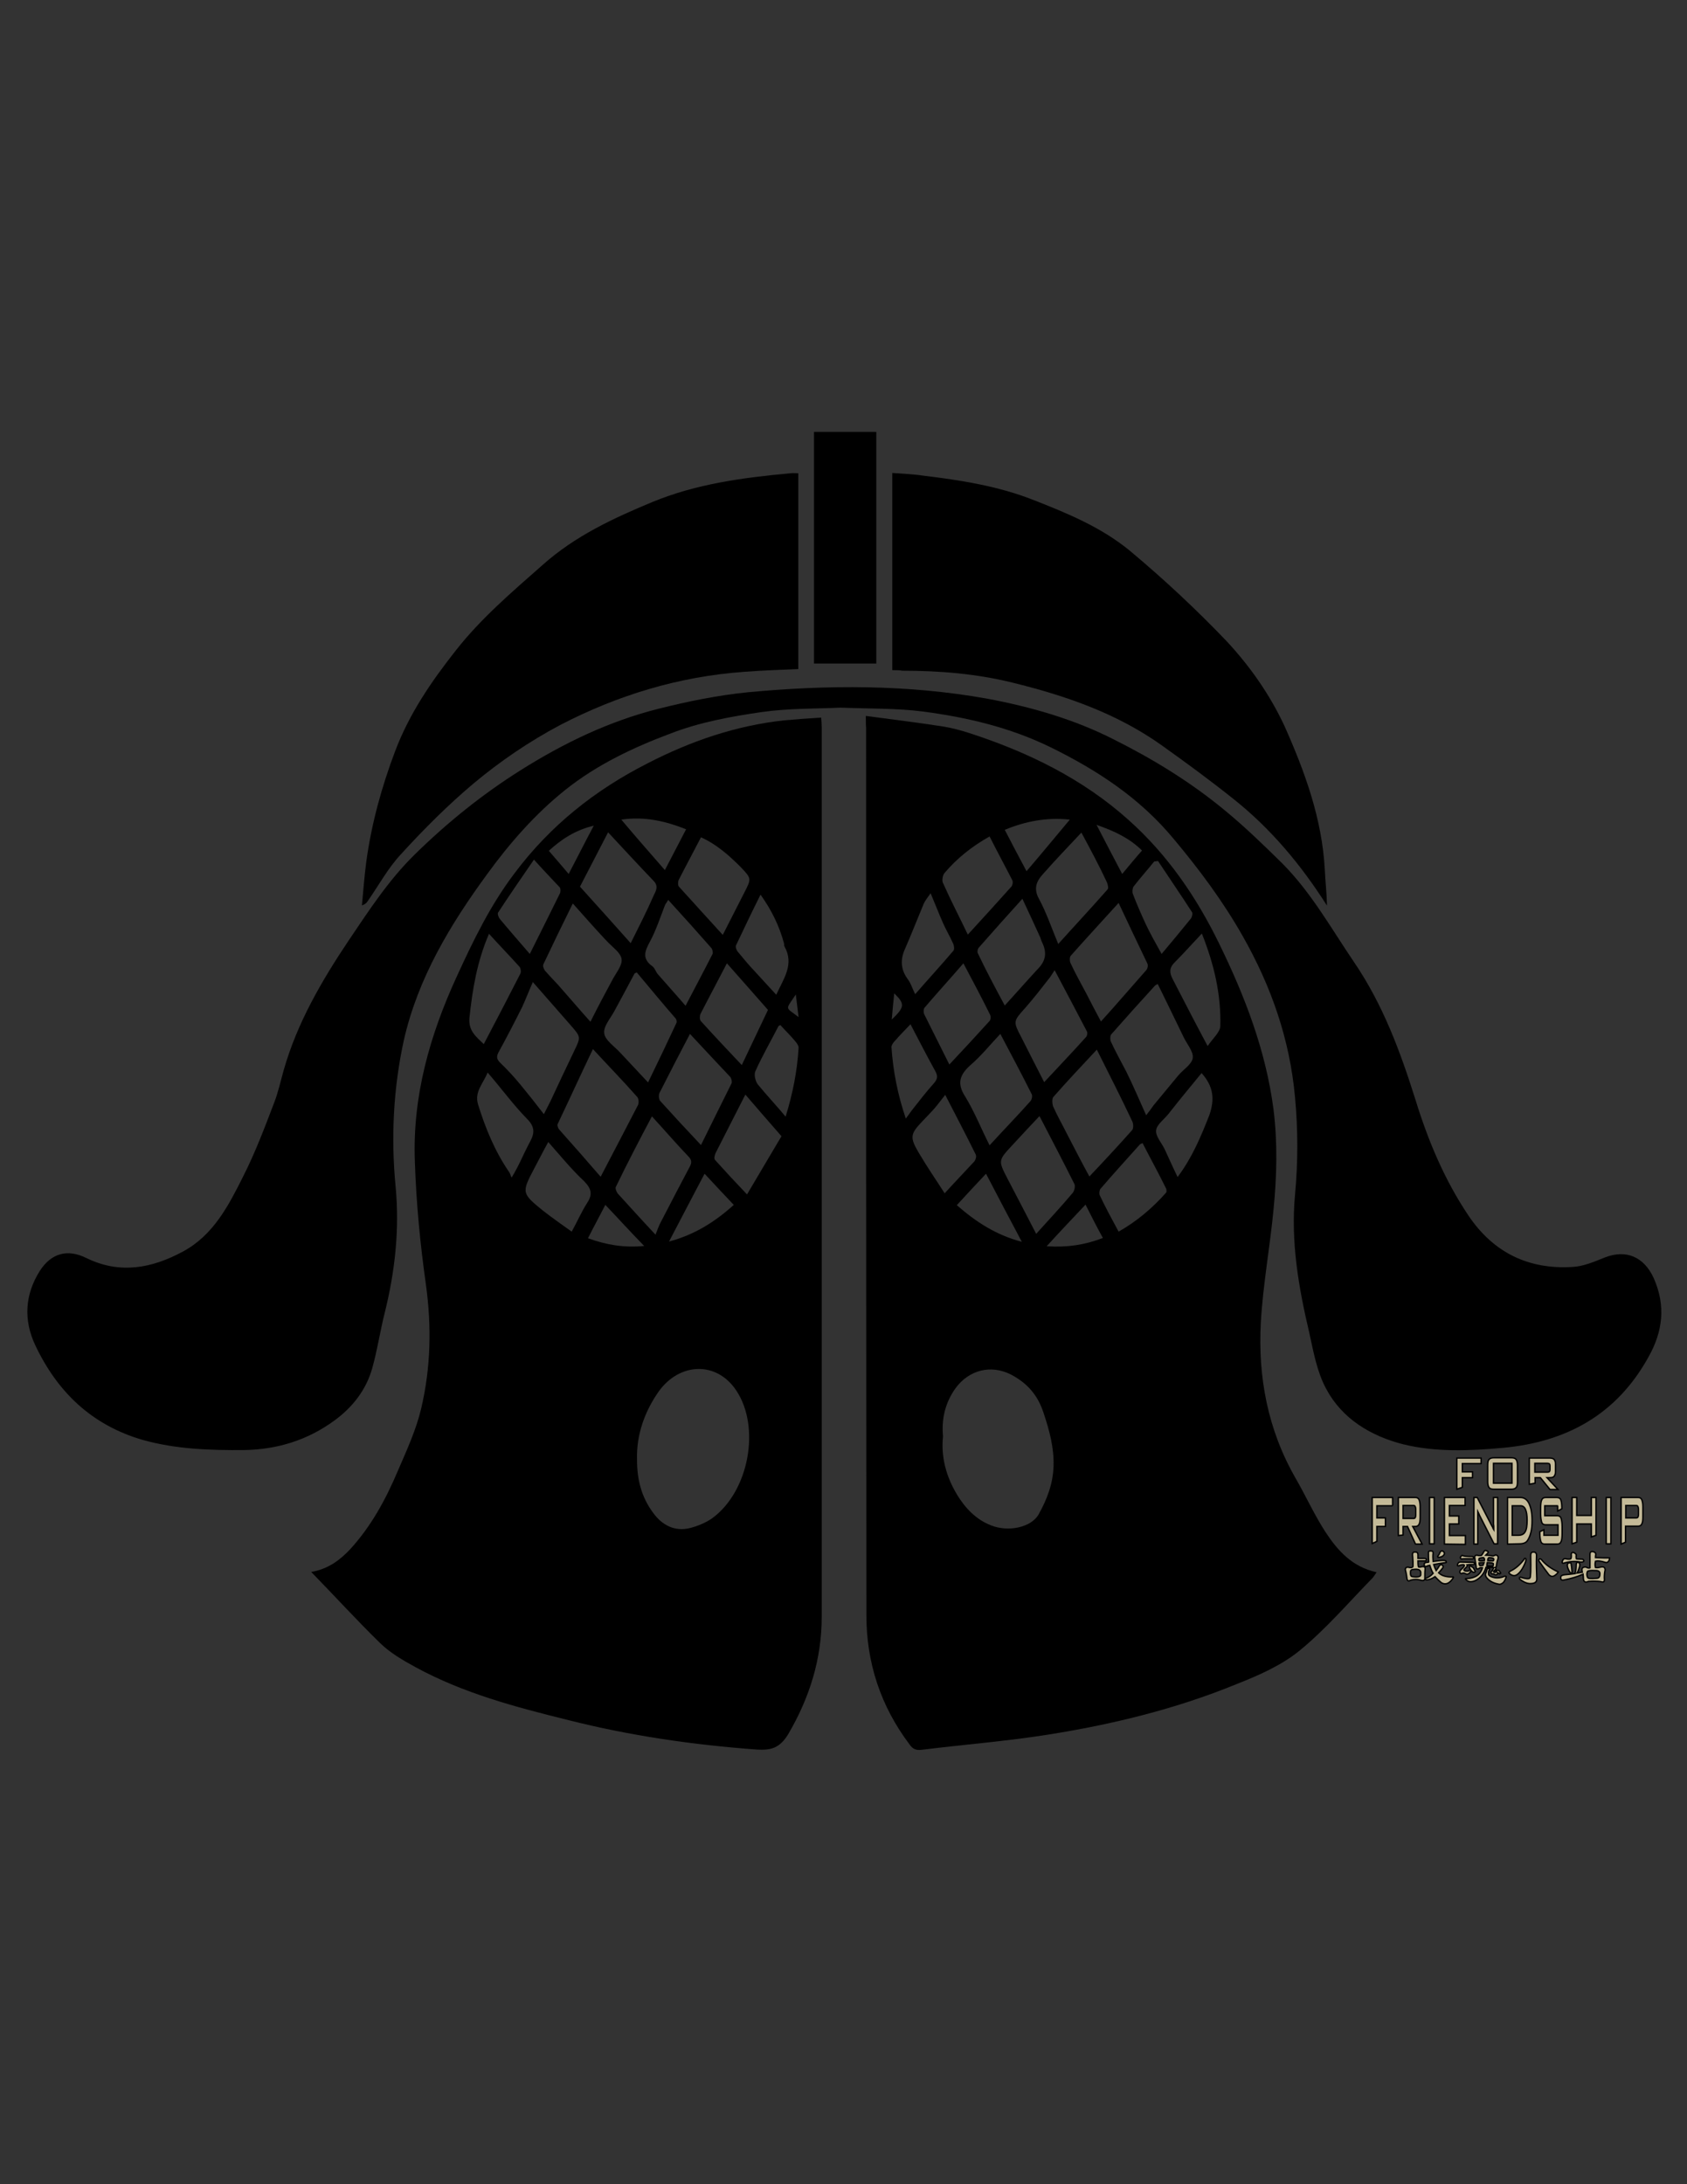 <?xml version="1.0" encoding="utf-8"?>
<!-- Generator: Adobe Illustrator 18.1.1, SVG Export Plug-In . SVG Version: 6.00 Build 0)  -->
<svg version="1.1" id="图层_1" xmlns="http://www.w3.org/2000/svg" xmlns:xlink="http://www.w3.org/1999/xlink" x="0px" y="0px"
	 viewBox="0 0 612 792" enable-background="new 0 0 612 792" xml:space="preserve">
<rect x="0" y="0" width="612" height="792" fill="#333333" stroke="none"/>
<g>
	<g>
		<path d="M314.1,259.6c9.7,1.3,18.8,2.4,27.8,3.8c3.3,0.5,6.6,1.4,9.7,2.4c21.3,6.9,41.2,16.6,57.9,31.6
			c14,12.5,24.5,27.8,32.7,44.6c9.4,19.2,17,38.9,19.8,60.3c1.5,12.1,1.2,24.2,0,36.3c-1.3,13.6-3.8,27.1-4.6,40.8
			c-1.1,19.9,2.5,39,12.6,56.6c3.7,6.4,6.8,13.3,10.9,19.6c4.4,6.7,9.7,12.6,18.5,14.5c-0.5,0.7-0.9,1.4-1.4,2
			c-8.7,8.9-16.9,18.5-26.4,26.3c-6.7,5.5-15,9.1-23.1,12.3c-22,9-45,14.6-68.4,18.3c-15.2,2.4-30.6,3.6-45.9,5.5
			c-1.9,0.2-3.1-0.3-4.2-1.9c-10.5-13.9-15.7-29.6-15.7-47c-0.1-107.2-0.1-214.5-0.1-321.7C314.1,262.9,314.1,261.8,314.1,259.6z
			 M342.1,520.9c-0.8,7.5,1.2,14.6,5.1,21.1c3,4.9,6.9,9,12.3,11.1c6.2,2.5,14.6,0.8,17.3-4c3-5.4,5.2-11,5.4-17.5
			c0.2-6.7-1.5-12.9-3.6-19.2c-2.1-6.6-6.1-11-11.9-14c-7.3-3.7-15.2-1.6-20,4.9C342.9,508.6,341.5,514.4,342.1,520.9z M415.8,404.4
			c1.2-1.5,1.9-2.5,2.6-3.5c3.1-3.7,6-7.3,9.1-11c1.9-2.2,4.9-4,5.2-6.3c0.3-2.3-2.1-5-3.3-7.5c-3.1-6.4-6.2-12.8-9.4-19.3
			c-0.5,0.3-0.9,0.4-1.1,0.7c-5.4,5.9-10.6,11.7-15.8,17.6c-0.4,0.5-0.4,2-0.1,2.6c1.7,3.7,3.8,7.4,5.7,11.1
			C411.1,393.7,413.2,398.6,415.8,404.4z M397.9,380.6c-5.6,6-10.8,11.5-15.8,17.2c-0.5,0.7-0.4,2.3-0.1,3.3
			c1.5,3.4,3.4,6.7,5.1,10.1c2.6,5,5.2,10.1,8.1,15.4c5.5-5.8,10.6-11.3,15.5-16.8c0.5-0.5,0.5-2.2,0.1-3.1
			C406.8,398.2,402.5,389.8,397.9,380.6z M405.8,327.4c-6,6.6-11.8,12.9-17.4,19.2c-0.4,0.5-0.4,2,0,2.7c1.7,3.7,3.7,7.2,5.6,10.8
			c1.7,3.3,3.4,6.6,5.4,10.3c5.8-6.4,11.1-12.6,16.5-18.7c0.4-0.5,0.7-1.7,0.3-2.4C412.8,342.2,409.4,335.1,405.8,327.4z
			 M377.1,404.7c-3.3,3.5-6.6,7-9.9,10.6c-5.1,5.5-5.1,5.5-1.7,12.1c3.5,6.7,7,13.4,10.4,20c4.5-5,9-9.8,13.2-14.8
			c0.7-0.8,1-2.4,0.7-3.2C385.7,421.2,381.4,413,377.1,404.7z M359,415.3c5.1-5.6,10.1-10.7,14.8-16c0.5-0.5,0.8-1.9,0.5-2.5
			c-3.6-7.2-7.4-14.3-11.4-21.9c-3.7,3.9-6.9,7.9-10.6,11.1c-4,3.5-5.4,6.7-2.1,11.7C353.6,403.3,355.9,409.2,359,415.3z
			 M392.3,301.9c-4.8,5.1-9.4,9.9-13.9,15c-2.3,2.5-3.6,5.2-1.5,9c2.7,5,4.6,10.6,7,16.4c6.3-7,12.2-13.3,17.9-19.8
			c0.4-0.4,0.1-1.7-0.2-2.5C398.8,314,395.7,308.2,392.3,301.9z M378.8,392.4c5.1-5.5,10.3-10.9,15.3-16.5c0.3-0.4,0.5-1.4,0.2-1.9
			c-3.7-7.1-7.4-14.1-11.7-22.2c-0.9,1.3-1.4,2.3-2.1,3.1c-2.8,3.6-5.6,7.2-8.6,10.6c-4.4,4.9-4.4,4.9-1.3,10.8
			C373.3,381.6,375.9,386.8,378.8,392.4z M364.5,364.6c4.4-4.8,8.4-9.4,12.6-13.9c2.6-3,2.5-6,0.8-9.3c-0.3-0.7-0.4-1.4-0.8-2.1
			c-2-4.4-4-8.7-6.2-13.4c-5.7,6.3-10.8,12-15.8,17.7c-0.4,0.4-0.7,1.6-0.3,2.2C357.8,352.1,361,358.1,364.5,364.6z M359,303.3
			c-6.4,3.6-11.8,7.9-16.3,13.2c-0.8,0.9-1.1,3-0.5,3.9c2.7,6.1,5.9,12.2,8.9,18.5c5.5-6,10.7-11.7,15.8-17.4
			c0.4-0.5,0.7-1.7,0.3-2.4C364.6,314,361.8,308.9,359,303.3z M349.5,349.3c-4.9,5.7-9.6,10.8-14.1,16.1c-0.4,0.4-0.4,1.6-0.2,2.2
			c3,6,6,12,9.2,18.4c4.9-5.2,9.8-10.5,14.6-15.8c0.4-0.4,0.5-1.6,0.2-2.2C356.2,361.9,353,355.9,349.5,349.3z M342.7,432.7
			c3.8-4.2,7.4-7.9,10.8-11.6c0.4-0.5,0.8-1.7,0.5-2.4c-3.6-7.3-7.4-14.5-11.1-21.7c-1.3,1.6-2.5,3.3-3.8,4.8
			c-1.4,1.6-3,3.2-4.5,4.8c-4.4,4.6-4.6,5.8-1.3,11.4C336.2,422.9,339.4,427.6,342.7,432.7z M405.8,446.6
			c6.7-3.8,12.2-8.5,17.2-14.1c0.3-0.3,0.2-1.2,0-1.6c-2.7-5.5-5.7-10.9-8.5-16.4c-0.4,0.2-0.8,0.3-1,0.5
			c-4.8,5.4-9.6,10.6-14.3,16.1c-0.4,0.5-0.5,1.9-0.2,2.4C401,437.7,403.3,442,405.8,446.6z M436,338.5c-3.5,3.7-6.6,7.2-9.8,10.4
			c-2,1.9-2,3.7-0.9,5.9c2.4,4.6,4.8,9.3,7.2,13.9c1.7,3.3,3.5,6.6,5.6,10.6c1.9-2.8,4.5-5,4.6-7.2C443,360.7,440.5,349.8,436,338.5
			z M420.1,312.2c-0.4,0.1-1,0.1-1.4,0.2c-2.5,3.1-5.1,6-7.5,9.1c-0.4,0.7-0.5,2-0.2,2.7c1.4,3.7,3,7.3,4.6,10.8
			c1.7,3.6,3.7,7.1,5.8,10.9c3.8-4.5,7.2-8.6,10.6-12.8c0.4-0.5,0.8-1.9,0.4-2.4C428.4,324.5,424.2,318.4,420.1,312.2z M435.9,389.1
			c-4,4.9-8.1,9.8-12,14.8c-1.6,2-4.3,3.9-4.5,6c-0.2,2.2,2.1,4.6,3.2,7c1.5,3.2,2.8,6.2,4.6,9.9c5.4-7.2,8.5-14.8,11.5-22.4
			C440.7,398.7,440.3,394,435.9,389.1z M332,360.5c4.7-5.4,9.4-10.5,13.9-15.8c0.4-0.5,0.2-2-0.2-2.7c-1.1-2.5-2.5-4.8-3.6-7.3
			c-1.5-3.4-2.8-6.8-4.5-10.8c-1.2,1.7-2,2.7-2.5,3.8c-2.3,5.5-4.4,10.9-6.8,16.4c-1.7,3.8-1.6,7.3,0.9,10.8
			C330.4,356.4,330.9,358.3,332,360.5z M328.6,405.6c1-1.3,1.6-2.2,2.2-3c2.6-3.3,5.2-6.7,8-9.8c1.3-1.5,1.5-2.6,0.5-4.4
			c-3.1-5.6-5.9-11.1-9-17c-1.9,2-3.9,4-5.8,6.2c-0.5,0.5-1.1,1.4-1.1,2.1C324,388.4,325.6,396.7,328.6,405.6z M357.7,425.6
			c-3.7,3.9-7.1,7.6-10.6,11.4c7,6.1,14.2,10.8,23.6,13.3C366.1,441.7,362,433.8,357.7,425.6z M364.5,300.9c2.6,5,5.1,9.8,7.9,15
			c5.4-6.3,10.5-12.5,15.7-18.7C379.7,296.3,372,297.8,364.5,300.9z M393.8,436.8c-4.7,5-9.2,9.7-14.1,15.1c7.4,0.5,13.9-0.5,20.4-3
			C397.9,444.9,395.9,441,393.8,436.8z M397.8,299.1c3.3,6.3,6.1,11.8,9.3,17.8c2.6-3.1,4.8-5.8,7.2-8.5
			C409.7,303.9,404.4,301.4,397.8,299.1z M323.5,369.7c4.8-4.6,4.8-5.7,0.9-9.5C324.1,363.2,323.8,366.1,323.5,369.7z"/>
		<path d="M112.9,570c6.3-1.1,10.5-4.4,14.1-8.2c7.6-8.3,12.9-18,17.3-28.4c3.2-7.4,6.7-15,8.5-22.7c3.5-14.8,3.8-29.8,1.7-45
			c-2.1-14.8-3.5-29.6-4-44.5c-0.9-23.6,5.4-45.8,15.2-67.1c6-13.1,12.2-25.9,21-37.5c12.9-17.2,29.1-30.1,48.2-39.8
			c15.7-8.1,32.1-13.7,49.6-15.6c4.4-0.4,8.7-0.7,13.4-1c0.1,1.4,0.2,2.5,0.2,3.6c0,107.4,0,214.9,0,322.4
			c0,15.4-4.4,29.4-12.2,42.7c-3.1,5-6.2,5.8-11.3,5.5c-23.2-1.7-46-5-68.5-10.7c-19-4.7-38-9.7-55.4-19.2
			c-4.6-2.5-9.2-5.2-12.8-8.7C129.3,587.4,121.5,578.8,112.9,570z M231.1,529.4c0,6.9,1.5,13.3,5.8,19.1c3.3,4.6,7.9,6.9,13.3,5.6
			c2.8-0.7,5.8-1.9,8.2-3.6c13.3-9.7,17.6-33,8.7-46.3c-7.1-10.7-20.5-10.2-28.1,0.3C234,511.6,230.8,520.1,231.1,529.4z
			 M193.3,356.1c-1.5,3.4-2.6,6.3-3.9,9.1c-2.7,5.4-5.5,10.8-8.4,16.1c-0.9,1.6-1,2.6,0.4,4c2.6,2.5,5.1,5.2,7.4,8
			c2.8,3.4,5.6,6.9,8.5,10.7c1-2,1.7-3.3,2.4-4.7c2.8-6,5.6-12,8.5-18c2.6-5.4,2.6-5.2-1.4-9.8C202.5,366.6,198.1,361.6,193.3,356.1
			z M217.9,426.7c4.8-9.2,9.2-17.6,13.6-26.1c0.3-0.8,0.2-2.2-0.3-2.8c-5-5.7-10.3-11.1-16.1-17.4c-4.5,9.4-8.6,18.4-12.8,27.2
			c-0.2,0.4,0.1,1.4,0.5,1.9C207.8,415.1,212.7,420.7,217.9,426.7z M207.8,327.6c-3.7,7.5-7.3,14.9-10.7,22.1
			c-0.3,0.7,0.3,2,0.9,2.6c2,2.3,4.2,4.4,6.1,6.7c3.3,3.7,6.4,7.4,10.1,11.5c2.7-5.4,5.2-10.1,7.8-14.9c1.3-2.6,3.8-5.4,3.5-7.8
			s-3.4-4.4-5.4-6.6c-0.1-0.1-0.2-0.3-0.4-0.4C215.6,336.4,211.8,332.1,207.8,327.6z M237.8,447.7c0.8-2,1.3-3.5,2.1-4.9
			c3.4-6.6,6.8-13.1,10.3-19.7c0.8-1.5,0.8-2.4-0.4-3.7c-4.5-4.7-8.7-9.6-13.3-14.6c-4.4,8.3-8.9,16.9-13.1,25.6
			c-0.3,0.5,0.3,2,0.9,2.6C228.6,437.7,233.1,442.7,237.8,447.7z M228.8,342c3-6,5.8-11.5,8.3-17.2c0.7-1.5,2-3.4,0-5.4
			c-5.5-5.7-10.8-11.5-16.5-17.6c-3.6,6.9-6.9,13.3-10.2,19.7C216.6,328.4,222.6,335,228.8,342z M250.3,374.9
			c-3.9,7.4-7.5,14.4-11.1,21.5c-0.3,0.8-0.2,2.2,0.3,2.8c4.7,5.2,9.5,10.4,14.8,16c3.8-7.8,7.5-15.1,11.1-22.4
			c0.2-0.5,0-1.6-0.4-2.2C260.2,385.5,255.5,380.5,250.3,374.9z M231,352.6c-0.4,0.2-0.7,0.3-0.8,0.4c-2.4,4.5-4.8,9-7.2,13.4
			c-1.4,2.7-4.2,5.8-3.8,8.3c0.3,2.5,3.7,4.7,5.8,7c3.4,3.6,6.7,7.2,10.1,10.8c3.6-7.4,7-14.5,10.3-21.6c0.2-0.4,0-1.3-0.3-1.6
			C240.4,363.9,235.7,358.2,231,352.6z M262.2,339c2.7-5.2,5.2-10.3,7.8-15.3c2.6-5.1,2.7-5.1-1.3-9.3c-4.3-4.3-8.7-8.2-14.4-10.8
			c-2.8,5.4-5.5,10.4-8.1,15.5c-0.3,0.7-0.3,2,0.1,2.4C251.5,327.3,256.7,332.9,262.2,339z M242.4,326.3c-0.5,1-1,1.4-1.2,2
			c-1.7,4.4-3.2,9-5.4,13.1c-1.9,3.5-3,6.2,0.9,9c0.9,0.7,1.2,2,1.9,2.8c3.2,3.7,6.6,7.4,10.1,11.5c3.5-6.7,6.7-12.7,9.8-18.8
			c0.2-0.5,0-1.6-0.4-2.1C253,338,247.9,332.3,242.4,326.3z M269.1,386.2c3.3-6.9,6.3-13.3,9.5-20c-4.8-5.5-9.7-11-14.9-16.9
			c-3.4,6.6-6.6,12.5-9.6,18.4c-0.3,0.7-0.3,2,0.1,2.5C259,375.5,263.9,380.7,269.1,386.2z M270.4,396.9c-3.6,7.1-7.2,14.1-10.7,21
			c-0.4,0.8-0.8,2.2-0.3,2.7c3.6,4,7.3,8,11.6,12.5c4.4-7.4,8.5-14.4,12.5-21.1C278.7,406.5,274.5,401.7,270.4,396.9z M198.9,414.1
			c-1.9,3.4-3.5,6.6-5.1,9.6c-4.6,8.7-4.6,9,3.2,15.3c3.3,2.6,6.8,5,10.4,7.6c2.1-3.8,3.6-7.3,5.6-10.4c2.1-3.2,1.5-5.2-1.1-7.9
			C207.3,424,203.4,419.2,198.9,414.1z M177.4,338.6c-4.4,10.2-6,20.2-7.1,30.5c-0.4,4.7,2.4,6.8,5.2,9.5c4.6-8.7,9-17.2,13.3-25.6
			c0.3-0.7,0.1-1.9-0.3-2.4C185,346.7,181.3,342.9,177.4,338.6z M193.7,311.7c-4.6,6.7-8.9,12.9-13,19.2c-0.3,0.4,0.1,1.7,0.7,2.4
			c3.5,4.2,7,8.2,10.8,12.6c3.7-7.4,7.3-14.6,10.9-21.9c0.3-0.5,0.3-1.7,0-2.2C200.2,318.7,197.3,315.7,193.7,311.7z M176.9,388.9
			c-1.7,4.2-4.8,6.9-3.5,11.5c2.7,8.7,6.1,17,11.3,24.6c0.4,0.5,0.5,1.3,0.9,2c2.7-4.4,4.2-8.3,6.1-11.9c1.9-3.4,3-5.9-0.5-9.4
			C186.2,400.6,182,394.8,176.9,388.9z M275.9,324.4c-3.2,6.4-6,12.3-8.9,18.4c-0.3,0.7,0.3,2,0.9,2.6c1.9,2.3,3.8,4.6,5.9,6.8
			c2.5,2.7,5,5.5,7.8,8.5c2.7-5.9,6.6-11,3-17.5c-0.2-0.3-0.1-0.8-0.2-1.2C282.7,335.7,279.9,330,275.9,324.4z M285,404.9
			c2.6-8.4,4.2-16.5,4.7-24.8c0.1-0.8-0.5-1.7-1.1-2.4c-1.7-2.1-3.6-3.9-5.5-6c-0.2,0.1-0.5,0.2-0.7,0.4c-2.8,5.5-5.9,10.8-8.4,16.4
			c-0.5,1.2,0,3.5,0.9,4.7C278.1,397.1,281.5,400.7,285,404.9z M266.2,436.9c-3.6-3.8-7-7.4-10.6-11.3c-4.4,8.3-8.5,16.2-12.9,24.6
			C252,447.7,259.3,443.1,266.2,436.9z M241.2,315.5c2.5-4.8,5-9.6,7.7-14.8c-7.8-3.1-15.3-4.7-23.5-3.5
			C230.6,303.4,235.8,309.3,241.2,315.5z M219.6,436.9c-2.2,4.3-4.3,8.1-6.3,12.1c6.7,2.4,13,3.5,20.4,2.8
			C228.6,446.6,224.3,441.8,219.6,436.9z M206.3,316.9c3.1-5.9,5.9-11.5,9.1-17.5c-6.7,1.6-11.7,4.9-16.3,9.1
			C201.4,311.2,203.7,313.8,206.3,316.9z M289.7,368.8c-0.3-2.7-0.7-5.5-1-8.2C284.8,366.5,284.8,365,289.7,368.8z"/>
		<path d="M304.9,256.6c-8.7,0.4-18.8,0.2-28.6,1.6c-11.1,1.6-22.6,3.7-33.1,7.8c-13.4,5-26.7,11.3-38.1,20.4
			c-10.9,8.7-20.2,19.3-28.4,30.6c-13.4,18.3-25.1,37.7-30.2,60.2c-3.8,17.4-4.7,35.2-3,52.9c1.5,15.7-0.2,31-4,46.2
			c-1.6,6.4-2.6,13.1-4.4,19.6c-2.2,8-7.1,14.3-13.8,19.2c-9.7,7.1-20.7,10.5-32.7,10.7c-12.5,0.1-24.8-0.3-36.9-3.7
			c-18.5-5.4-30.9-17.4-38.9-34.3c-4.3-9.1-3.8-18.3,1.6-26.9c4.2-6.6,10.2-8.1,17-4.7c12.1,5.9,23.7,3.7,35-2.4
			c11.1-6,16.6-16.8,21.9-27.4c4.3-8.5,7.7-17.5,11.1-26.4c1.5-3.8,2.4-8,3.5-11.9c4.9-17.2,13.7-32.3,23.6-47.1
			c7.3-10.8,14.5-21.9,23.9-31.1c11.8-11.6,24.6-21.9,38.6-30.7c15.6-9.8,32-17.7,49.9-22.2c10.7-2.7,21.6-4.9,32.6-6
			c28.9-2.7,57.7-2.8,86.4,2.3c16.1,3,31.8,7.5,46.3,14.9c14.2,7.1,27.9,15.5,40.2,25.7c7.3,6,14.2,12.7,20.9,19.3
			c10.5,10.6,17.7,23.6,26,35.8c10.4,15.3,16.7,32.3,22.2,49.8c4.6,14.9,10.6,29.2,19.3,42.1c9,13.3,21.7,19.5,37.7,18.5
			c3.9-0.2,7.9-1.9,11.6-3.4c7.9-3.1,14.3-0.2,17.8,7.4c4.5,10.1,3.3,19.5-1.9,28.7c-11.5,20.8-29.7,30.8-52.8,32.9
			c-12.1,1.1-24.4,1.6-36.2-1.3c-11.7-3-22.1-9.2-27.9-20.1c-3.3-6.1-4.6-13.3-6.1-20.2c-3.9-16.5-6.8-33.1-5.2-50.2
			c1.1-11.8,1.1-23.5,0-35.3c-1.9-21-8.6-40.2-19-58.5c-7.2-12.7-15.8-24.2-25.1-35.3c-12.3-14.8-27.6-24.8-44.7-33.2
			c-14.8-7.2-30.3-10.8-46.2-12.9C325.5,256.8,315.8,257,304.9,256.6z"/>
		<path d="M323.7,243c0-23.9,0-47.4,0-71.5c3.8,0.3,7.6,0.4,11.4,1c13.3,1.6,26.7,3.7,39.3,8.6c12.6,4.9,25.2,10.1,35.6,18.7
			c12.2,10.2,23.9,21.1,34.9,32.6c8.5,9.1,15.8,19.5,21.1,30.9c7.4,16.6,13.6,33.6,14.6,52c0.2,4.4,0.7,8.6,0.8,13.1
			c-9.4-14.8-20.5-28.1-34.2-38.9c-8.4-6.7-17-13-25.7-19.2c-16.4-11.7-35.1-18.1-54.3-22.8c-13-3.2-26.3-4.3-39.8-4.3
			C326.2,243,325.1,243,323.7,243z"/>
		<path d="M289.6,171.6c0,23.8,0,47.3,0,71c-6.7,0.3-13.1,0.5-19.6,1c-23.6,1.7-45.8,8.4-66.8,19.3c-11.1,5.9-21.6,13-31.3,21.1
			c-9.4,7.9-18.1,16.6-26.4,25.7c-4.7,5-8.1,11.3-12,16.9c-0.4,0.7-1,1.3-2.2,1.7c0.5-5.4,0.9-10.7,1.6-16
			c1.9-13.7,5.5-26.8,10.4-39.8c5.2-13.8,13.2-25.4,22.1-36.7c9.2-11.7,20.4-21.2,31.5-31c11.7-10.4,25.4-16.8,39.6-22.7
			c16.2-6.7,33.1-8.9,50.3-10.5C287.6,171.5,288.5,171.6,289.6,171.6z"/>
		<path d="M317.9,240.6c-7.7,0-15,0-22.6,0c0-28,0-56,0-84c7.5,0,15,0,22.6,0C317.9,184.6,317.9,212.4,317.9,240.6z"/>
	</g>
</g>
<g>
	<g>
		<path fill="#C4BA98" stroke="#000000" stroke-width="0.5" stroke-miterlimit="10" d="M528.5,540v-11.3h8.8v2h-6.8v3h3.7v2.1h-3.7
			v3.5L528.5,540z"/>
		<path fill="#C4BA98" stroke="#000000" stroke-width="0.5" stroke-miterlimit="10" d="M539.7,531.3c0-1,0.1-1.7,0.5-2.1
			c0.3-0.4,0.9-0.6,1.7-0.6h6.4c0.9,0,1.4,0.2,1.7,0.6c0.3,0.4,0.5,1.1,0.5,2.1v6c0,1-0.1,1.7-0.5,2.1c-0.3,0.4-0.9,0.6-1.7,0.6
			h-6.4c-0.9,0-1.4-0.2-1.7-0.6s-0.5-1.1-0.5-2.1V531.3z M541.8,537.8h6.7v-7.2h-6.7V537.8z"/>
		<path fill="#C4BA98" stroke="#000000" stroke-width="0.5" stroke-miterlimit="10" d="M554.8,538.2v-9.5h7.5c0.7,0,1.2,0.2,1.5,0.5
			c0.3,0.4,0.5,0.9,0.5,1.7v2.7c0,0.8-0.2,1.3-0.5,1.7c-0.3,0.4-0.8,0.5-1.5,0.5h-1.1l4,4.3h-2.9l-3.5-4.3h-1.9v2L554.8,538.2z
			 M561.4,530.6h-4.6v3.2h4.6c0.4,0,0.6-0.1,0.7-0.2c0.1-0.1,0.2-0.4,0.2-0.7v-1.4c0-0.3-0.1-0.6-0.2-0.7
			C562,530.7,561.7,530.6,561.4,530.6z"/>
	</g>
	<g>
		<path fill="#C4BA98" stroke="#000000" stroke-width="0.5" stroke-miterlimit="10" d="M513.2,562.8c0.8-0.1,1.2,0.2,1.2,1v1.3h2.2
			c0.9,0,1.1,0.3,0.6,0.9h-2.8c0,1.5,0.1,2.2,0.3,2.2c0.4,0.1,0.7,0,1-0.1c1-0.2,1.4,0.1,1.3,1c-0.1,0.7-0.1,1.7-0.1,2.9
			c0.1,1-0.4,1.3-1.5,1c-1.2-0.4-2.4-0.4-3.7,0c-0.8,0.5-1.2,0.2-1.3-0.7c-0.1-1-0.3-2.1-0.6-3.2c0.1-0.8,0.6-1,1.6-0.7
			c0.8,0.1,1.2-0.1,1.2-0.6c0-1.1,0-2.1-0.1-3.1C512.3,563.3,512.5,562.7,513.2,562.8z M511.7,569.8c-0.1,1.2,0.1,1.8,0.6,1.9
			c2.3,0.3,3.3,0,3.1-1c0.2-1.4-0.7-1.9-2.8-1.6C512.1,569.1,511.7,569.4,511.7,569.8z M517.6,566.5c0.4,0,0.6,0,0.7-0.1
			c-0.1-1.1-0.1-2.1-0.1-3.1c-0.1-0.7,0.2-1,1-0.9c0.5,0,0.7,0.2,0.7,0.7c-0.1,0.9-0.1,1.9,0,3.1c3.2-0.5,4.8-0.5,4.7,0
			c0.2,0.3,0.1,0.4-0.1,0.4c-1.5,0.2-2.9,0.4-4.4,0.7c0.3,0.9,0.6,1.6,0.9,2.2c0.4-0.5,0.8-1.1,1.2-1.8c0.3-0.3,0.6-0.4,0.9-0.3
			c0.4,0.3,0.5,0.6,0.4,1c-0.6,0.8-1.1,1.4-1.6,1.9c1.1,1.1,2.8,1.6,5.3,1.5c0.2,0.1-0.1,0.6-0.9,1.5c-1.1,1.1-2.2,1.3-3.4,0.6
			c-0.5-0.4-1.3-1.1-2.3-2.2c-1,0.7-2,1.1-3.1,1.2c-0.5-0.1-0.6-0.3-0.3-0.6c1-0.3,1.9-0.9,2.7-1.8c-0.4-0.6-0.8-1.6-1.2-2.9
			c-0.5,0.1-0.9,0.2-1.3,0.4c-0.6,0.1-0.8-0.2-0.7-0.9C516.6,566.8,517,566.6,517.6,566.5z M522.3,563.1c0.3-0.7,0.7-0.9,1.2-0.6
			c0.5,0.3,0.6,0.7,0.4,1.2c-0.4,0.6-1,0.9-1.9,1c-0.4,0-0.5-0.1-0.4-0.4C521.9,563.9,522.2,563.5,522.3,563.1z"/>
		<path fill="#C4BA98" stroke="#000000" stroke-width="0.5" stroke-miterlimit="10" d="M534,566.5c0.5,0,0.8,0.1,1,0.4
			c-0.1,0.4-0.4,0.5-1,0.4c-0.6,0-1.2,0-1.8,0.1c0.2,0.3,0.1,0.6-0.3,0.9l-0.7,0.7c-0.3,0.4,0,0.6,0.7,0.7c0.6,0.1,1.1-0.1,1.5-0.6
			l-0.4-0.9c0.1-0.3,0.3-0.4,0.6-0.3c0.3,0.2,0.6,0.4,0.9,0.6c0.2,0.4,0.4,0.8,0.7,1.3c-0.1,0.2-0.2,0.3-0.3,0.3
			c-0.4,0.1-0.8-0.1-1.2-0.6c-0.6,1.1-1.2,1.5-1.9,1.2c-0.6-0.4-1.1-0.4-1.6-0.1c-0.2,0-0.4-0.1-0.6-0.4c-0.1-0.4,0.1-0.8,0.6-1.2
			c0.9-0.8,1.2-1.3,0.9-1.6c-0.4-0.1-1,0-1.8,0.3c-0.3,0.2-0.5,0.1-0.6-0.1c0.1-0.7,0.4-1.1,1-1.2L534,566.5L534,566.5z M534,564.4
			c0.3,0,0.5,0.1,0.6,0.4c0,0.3-0.1,0.4-0.3,0.4h-2.3c-0.7,0-1.3,0-1.9,0.1c-0.2-0.1-0.3-0.3-0.3-0.6c0.1-0.3,0.3-0.5,0.6-0.7
			C531,564.3,532.2,564.4,534,564.4z M537.8,568.5c-0.3-0.1-0.6-0.1-0.9,0c-0.3,0.2-0.6,0.4-0.9,0.4c-0.2,0-0.4,0-0.4-0.1
			c-0.2-1.5-0.4-2.8-0.6-4c-0.1-0.6,0.2-0.9,0.9-0.9c0.3,0.2,0.8,0.2,1.5,0.1c0.3-0.3,0.6-0.8,1-1.5c0.1-0.2,0.3-0.3,0.6-0.3
			c0.9,0.3,1.1,0.6,0.7,1c-0.3,0.3-0.5,0.5-0.7,0.7c0.7,0,1.6,0.1,2.7,0.3c0.3-0.1,0.5-0.2,0.7-0.3c0.3-0.1,0.5,0,0.7,0.1
			c0.4,0.3,0.5,0.7,0.3,1.3c-0.3,0.9-0.5,1.8-0.6,2.8l-0.4,0.3c0.4,0.3,0.4,0.5,0.1,0.7c-0.2,0.2-0.4,0.4-0.6,0.6
			c-0.2,0.1-0.1,0.2,0.1,0.4c0.4,0.1,0.7,0,1-0.1c-0.4-0.3-0.4-0.5-0.1-0.6c0.4,0,0.7,0,0.9,0.1c0.2,0.3,0.4,0.6,0.6,0.9
			c-0.1,0.1-0.2,0.2-0.4,0.3l-0.6-0.4c-0.2,0.6-0.5,0.8-1,0.7c-0.4-0.3-0.8-0.4-1.2-0.3c-0.3-0.2-0.4-0.4-0.3-0.7
			c0.2-0.2,0.4-0.4,0.6-0.7c0.1-0.2,0.2-0.5,0.4-0.9c-0.8-0.1-1.7-0.1-2.8-0.1c-0.7,2.3-2,3.9-4,4.9c-1.6,0.6-2.7,0.4-3.5-0.7
			c0-0.1,0.2-0.1,0.6-0.1C535.3,572.2,537.1,570.9,537.8,568.5z M538.2,564.8c-0.7,0-1.2,0.1-1.6,0.3c-0.2,0.6-0.1,0.9,0.3,0.9
			l1.6-0.1C538.6,565.4,538.5,565,538.2,564.8z M538.4,566.6c-0.5,0-1.1,0-1.8,0.1c0,0.7,0.1,1,0.4,1l1-0.1L538.4,566.6z
			 M539.4,569.3c0.1-0.4,0.3-0.6,0.6-0.6c0.2,0,0.4,0.1,0.4,0.3c-0.2,0.4-0.4,0.8-0.4,1.2c0,0.4,0,0.7,0.1,0.9
			c0.4,0.5,1.2,0.8,2.3,1c1,0.1,1.9,0,2.8-0.3c0.6-0.3,1-0.4,1.2-0.1c-0.1,0.6-0.4,1.3-1,2.1c-0.7,0.6-1.3,0.8-1.8,0.6
			c-1.7-0.3-3.1-1-4.1-2.1c-0.5-0.6-0.7-1.1-0.6-1.6C539.2,570.1,539.3,569.7,539.4,569.3z M541.6,567.9c0.2-0.4,0.2-0.7,0.1-1
			c-0.4-0.2-1.1-0.3-2.2-0.3c-0.1,0.4-0.1,0.8-0.1,1.2C540.2,567.9,540.9,567.9,541.6,567.9z M539.7,565.9l1.6,0.1
			c0.4,0.1,0.6-0.1,0.6-0.6c0-0.4-0.6-0.6-1.8-0.6C539.9,564.9,539.7,565.3,539.7,565.9z"/>
		<path fill="#C4BA98" stroke="#000000" stroke-width="0.5" stroke-miterlimit="10" d="M552.7,565.7c0.2-0.4,0.4-0.6,0.4-0.6
			c0.5-0.1,0.6,0.2,0.4,1c-0.3,0.9-0.7,1.8-1.3,2.8c-0.5,0.8-1,1.4-1.5,1.8c-1,0.9-2,0.8-3.1-0.1c-0.3-0.3-0.2-0.6,0.3-0.9
			C549.6,568.9,551.2,567.6,552.7,565.7z M556.1,562.8c1-0.1,1.4,0.4,1.3,1.6c-0.1,2.4,0,5.2,0.1,8.2c0,1.2-0.9,1.7-2.8,1.6
			c-1-0.1-2.1-0.6-3.4-1.6c-0.2-0.5-0.1-0.7,0.3-0.7c1.9,0.6,3,0.7,3.4,0.3c0.3-0.2,0.4-2.9,0.3-8.2
			C555.3,563.2,555.6,562.8,556.1,562.8z M558.4,566.2c-0.3-0.4-0.2-0.7,0.1-0.9c0.2-0.1,0.4,0,0.6,0.1c1.4,1.8,3.4,3.3,6.2,4.6
			c-0.3,0.5-0.6,0.8-0.9,1c-0.9,0.8-1.7,0.8-2.5,0C560.7,569.4,559.5,567.8,558.4,566.2z"/>
		<path fill="#C4BA98" stroke="#000000" stroke-width="0.5" stroke-miterlimit="10" d="M573,568.2c-0.3,1-0.6,1.7-0.9,2.2l1.9-0.3
			c-0.1-0.4-0.1-0.8-0.1-1.2c0.1-0.4,0.4-0.6,1-0.7c0.4,0,0.7,0.1,1,0.3c0.4,0.1,0.7,0.1,0.9,0v-4.9c0-0.6,0.2-0.9,0.6-1
			c1,0,1.5,0.4,1.5,1c-0.1,0.5-0.1,0.9-0.1,1.2c2.1,0.1,3.8,0.1,5.1,0.1c0,0.5-0.1,0.9-0.4,1.3c-0.4,0.4-0.8,0.5-1.2,0.3
			c-1.6-0.5-2.7-0.6-3.5-0.4c-0.2,0.8-0.2,1.6,0,2.3c0.7,0.1,1.2,0,1.6-0.1c1.3-0.4,1.9,0,1.9,1c-0.2,0.8-0.3,1.8-0.3,2.9
			c0.2,1.3-0.2,1.7-1.3,1.3c-1.4-0.2-2.8-0.2-4.4-0.1c-1.2,0.6-1.8,0.2-1.9-1c0-0.3,0-0.8-0.1-1.6c-2,0.9-4.3,1.6-6.9,2.1
			c-0.9,0.2-1.3-0.1-1.2-1c0-0.5,0.5-0.8,1.5-0.9c1.1-0.1,2.3-0.2,3.7-0.4c0.3-1.1,0.4-2.1,0.4-3.1c0-0.7,0.2-1,0.6-1
			C573,566.6,573.3,567.1,573,568.2z M571.8,563.7c-0.1,1.2,0,1.7,0.3,1.6l2.1,0.1c0.5,0.4,0.5,0.7,0.1,0.9c-0.2,0.1-0.5,0.1-1,0.1
			c-2-0.4-4-0.2-6,0.4c-0.4,0.1-0.6,0-0.6-0.4c0.2-0.9,0.6-1.3,1.2-1.2c0.8,0.2,1.4,0.2,1.8,0.1c0.3-0.1,0.4-0.7,0.3-1.8
			c0.1-0.4,0.3-0.6,0.6-0.6C571.1,563,571.5,563.2,571.8,563.7z M570.3,570.1c-0.2,0.3-0.4,0.4-0.7,0.1c-0.6-0.9-0.9-1.7-1-2.3
			c-0.1-0.7,0.1-1.1,0.7-1.2c0.5-0.1,0.7,0.1,0.7,0.6C570.2,568.3,570.2,569.3,570.3,570.1z M578.6,569.5c-1.4-0.1-2.3,0-2.7,0.3
			c-0.3,0.7-0.3,1.4,0,2.1c0.1,0.5,1.2,0.6,3.2,0.4c0.9,0,1.3-0.5,1.3-1.5C580.5,569.9,579.9,569.4,578.6,569.5z"/>
	</g>
	
		<linearGradient id="SVGID_1_" gradientUnits="userSpaceOnUse" x1="457.87" y1="361.556" x2="457.87" y2="361.556" gradientTransform="matrix(1.093 0 0 -1.093 0 955.543)">
		<stop  offset="0" style="stop-color:#C4BA98"/>
		<stop  offset="1.474962e-002" style="stop-color:#CEC5A9"/>
		<stop  offset="4.332456e-002" style="stop-color:#DDD7C4"/>
		<stop  offset="7.615717e-002" style="stop-color:#EAE6DA"/>
		<stop  offset="0.115" style="stop-color:#F3F1EB"/>
		<stop  offset="0.162" style="stop-color:#FAF9F6"/>
		<stop  offset="0.229" style="stop-color:#FEFEFD"/>
		<stop  offset="0.413" style="stop-color:#FFFFFF"/>
		<stop  offset="0.47" style="stop-color:#DDDBD8"/>
		<stop  offset="0.55" style="stop-color:#B2AFA6"/>
		<stop  offset="0.626" style="stop-color:#908B7F"/>
		<stop  offset="0.695" style="stop-color:#787263"/>
		<stop  offset="0.756" style="stop-color:#696252"/>
		<stop  offset="0.801" style="stop-color:#645D4C"/>
		<stop  offset="0.85" style="stop-color:#776F5B"/>
		<stop  offset="0.948" style="stop-color:#A89F82"/>
		<stop  offset="1" style="stop-color:#C4BA98"/>
	</linearGradient>
	
		<linearGradient id="SVGID_2_" gradientUnits="userSpaceOnUse" x1="457.87" y1="361.556" x2="457.87" y2="361.556" gradientTransform="matrix(1.093 0 0 -1.093 0 955.543)">
		<stop  offset="0" style="stop-color:#C4BA98"/>
		<stop  offset="1.389108e-002" style="stop-color:#C7BD9D"/>
		<stop  offset="0.166" style="stop-color:#E5E1D2"/>
		<stop  offset="0.279" style="stop-color:#F8F7F3"/>
		<stop  offset="0.342" style="stop-color:#FFFFFF"/>
		<stop  offset="0.405" style="stop-color:#E1E0DC"/>
		<stop  offset="0.508" style="stop-color:#B5B1A9"/>
		<stop  offset="0.606" style="stop-color:#928D81"/>
		<stop  offset="0.694" style="stop-color:#797364"/>
		<stop  offset="0.771" style="stop-color:#696352"/>
		<stop  offset="0.827" style="stop-color:#645D4C"/>
		<stop  offset="0.869" style="stop-color:#776F5B"/>
		<stop  offset="0.955" style="stop-color:#A89F82"/>
		<stop  offset="1" style="stop-color:#C4BA98"/>
	</linearGradient>
	<path fill="url(#SVGID_1_)" stroke="url(#SVGID_2_)" stroke-width="0.5" stroke-miterlimit="10" d="M500.4,560.4"/>
	
		<linearGradient id="SVGID_3_" gradientUnits="userSpaceOnUse" x1="465.772" y1="367.539" x2="465.772" y2="367.539" gradientTransform="matrix(1.093 0 0 -1.093 0 955.543)">
		<stop  offset="0" style="stop-color:#C4BA98"/>
		<stop  offset="1.474962e-002" style="stop-color:#CEC5A9"/>
		<stop  offset="4.332456e-002" style="stop-color:#DDD7C4"/>
		<stop  offset="7.615717e-002" style="stop-color:#EAE6DA"/>
		<stop  offset="0.115" style="stop-color:#F3F1EB"/>
		<stop  offset="0.162" style="stop-color:#FAF9F6"/>
		<stop  offset="0.229" style="stop-color:#FEFEFD"/>
		<stop  offset="0.413" style="stop-color:#FFFFFF"/>
		<stop  offset="0.47" style="stop-color:#DDDBD8"/>
		<stop  offset="0.55" style="stop-color:#B2AFA6"/>
		<stop  offset="0.626" style="stop-color:#908B7F"/>
		<stop  offset="0.695" style="stop-color:#787263"/>
		<stop  offset="0.756" style="stop-color:#696252"/>
		<stop  offset="0.801" style="stop-color:#645D4C"/>
		<stop  offset="0.85" style="stop-color:#776F5B"/>
		<stop  offset="0.948" style="stop-color:#A89F82"/>
		<stop  offset="1" style="stop-color:#C4BA98"/>
	</linearGradient>
	
		<linearGradient id="SVGID_4_" gradientUnits="userSpaceOnUse" x1="465.772" y1="367.539" x2="465.772" y2="367.539" gradientTransform="matrix(1.093 0 0 -1.093 0 955.543)">
		<stop  offset="0" style="stop-color:#C4BA98"/>
		<stop  offset="1.389108e-002" style="stop-color:#C7BD9D"/>
		<stop  offset="0.166" style="stop-color:#E5E1D2"/>
		<stop  offset="0.279" style="stop-color:#F8F7F3"/>
		<stop  offset="0.342" style="stop-color:#FFFFFF"/>
		<stop  offset="0.405" style="stop-color:#E1E0DC"/>
		<stop  offset="0.508" style="stop-color:#B5B1A9"/>
		<stop  offset="0.606" style="stop-color:#928D81"/>
		<stop  offset="0.694" style="stop-color:#797364"/>
		<stop  offset="0.771" style="stop-color:#696352"/>
		<stop  offset="0.827" style="stop-color:#645D4C"/>
		<stop  offset="0.869" style="stop-color:#776F5B"/>
		<stop  offset="0.955" style="stop-color:#A89F82"/>
		<stop  offset="1" style="stop-color:#C4BA98"/>
	</linearGradient>
	<path fill="url(#SVGID_3_)" stroke="url(#SVGID_4_)" stroke-width="0.5" stroke-miterlimit="10" d="M509,553.9"/>
	<g>
		<g>
			<path fill="#C4BA98" stroke="#000000" stroke-width="0.5" stroke-miterlimit="10" d="M505.2,546h-5.7v4.4h3.1v3.1h-3.1v5.4
				l-1.7,0.8V543h7.4V546"/>
			<path fill="#C4BA98" stroke="#000000" stroke-width="0.5" stroke-miterlimit="10" d="M507.3,556.8V556v-13h6.2
				c0.6,0,1,0.2,1.3,0.8c0.2,0.5,0.4,1.3,0.4,2.5v3.9c0,1.1-0.1,2-0.4,2.5c-0.2,0.5-0.7,0.8-1.3,0.8h-1l3.4,6.4h-2.4l-2.9-6.4H509
				v2.1v1L507.3,556.8z M512.8,545.9H509v4.7h3.8c0.3,0,0.5-0.1,0.6-0.3c0.1-0.2,0.2-0.5,0.2-1v-2c0-0.5-0.1-0.8-0.2-1
				C513.3,546,513.1,545.9,512.8,545.9z"/>
			<path fill="#C4BA98" stroke="#000000" stroke-width="0.5" stroke-miterlimit="10" d="M518.6,559.9V543h1.7v16.8H518.6z"/>
			<path fill="#C4BA98" stroke="#000000" stroke-width="0.5" stroke-miterlimit="10" d="M524,559.9V543h7.5v2.9h-5.7v3.8h3.4v2.9
				h-3.4v4.2h5.8v3.2L524,559.9L524,559.9z"/>
			<path fill="#C4BA98" stroke="#000000" stroke-width="0.5" stroke-miterlimit="10" d="M534.7,559.9V543h1.2l5.1,9.9
				c0.2,0.3,0.3,0.6,0.5,0.9c0.1,0.3,0.2,0.6,0.4,0.9c0-1,0-1.6-0.1-2c0-0.4,0-0.7,0-0.9V543h1.5v16.8H542l-5.3-10.4
				c-0.1-0.3-0.2-0.5-0.3-0.7c-0.1-0.2-0.2-0.4-0.3-0.6c0,0.5,0,1,0,1.5s0,0.9,0,1.2v9.1H534.7L534.7,559.9z"/>
			<path fill="#C4BA98" stroke="#000000" stroke-width="0.5" stroke-miterlimit="10" d="M546.9,559.9V543h4.7c1.3,0,2.4,0.7,3.1,2.2
				c0.7,1.5,1.1,3.5,1.1,6.1c0,1.6-0.1,3-0.4,4.2c-0.3,1.3-0.7,2.2-1.2,3c-0.3,0.5-0.7,0.8-1.2,1s-1.1,0.3-1.8,0.3L546.9,559.9
				L546.9,559.9z M548.6,556.7h2.2c1.2,0,2-0.4,2.5-1.3c0.5-0.8,0.7-2.2,0.7-4.2c0-1.7-0.2-3-0.6-3.9c-0.4-0.9-1-1.3-1.8-1.3h-3
				L548.6,556.7L548.6,556.7z"/>
			<path fill="#C4BA98" stroke="#000000" stroke-width="0.5" stroke-miterlimit="10" d="M565.2,546h-4.8v3.6h4.5
				c0.7,0,1.2,0.3,1.4,0.9c0.2,0.6,0.4,1.6,0.4,3.1v2.3c0,1.5-0.1,2.6-0.4,3.1c-0.2,0.6-0.7,0.9-1.4,0.9h-4.5
				c-0.7,0-1.2-0.3-1.4-0.9c-0.2-0.6-0.4-1.6-0.4-3.1v-0.5l1.5-0.7v2h5.1v-3.8h-4.5c-0.7,0-1.2-0.3-1.4-0.9
				c-0.2-0.6-0.4-1.6-0.4-3.1V547c0-1.5,0.1-2.6,0.4-3.1c0.2-0.6,0.7-0.9,1.4-0.9h4.1c0.7,0,1.2,0.3,1.4,0.8
				c0.2,0.5,0.4,1.5,0.4,2.9v0.4l-1.5,0.8V546L565.2,546z"/>
			<path fill="#C4BA98" stroke="#000000" stroke-width="0.5" stroke-miterlimit="10" d="M577.3,557.3v-4.7H572v6.6l-1.7,0.6V543h1.7
				v6.5h5.3V543h1.7v13.7L577.3,557.3z"/>
			<path fill="#C4BA98" stroke="#000000" stroke-width="0.5" stroke-miterlimit="10" d="M582.7,559.9V543h1.7v16.8H582.7z"/>
			<path fill="#C4BA98" stroke="#000000" stroke-width="0.5" stroke-miterlimit="10" d="M588.1,559.9V543h6.2c0.6,0,1,0.2,1.3,0.8
				c0.2,0.5,0.4,1.3,0.4,2.5v3.8c0,1.1-0.1,2-0.4,2.5c-0.2,0.5-0.7,0.8-1.3,0.8h-4.6v5.8L588.1,559.9z M593.6,545.9h-3.8v4.5h3.8
				c0.3,0,0.5-0.1,0.6-0.3c0.1-0.2,0.2-0.5,0.2-1v-1.8c0-0.5-0.1-0.8-0.2-1C594.1,546,593.9,545.9,593.6,545.9z"/>
		</g>
	</g>
</g>
</svg>
